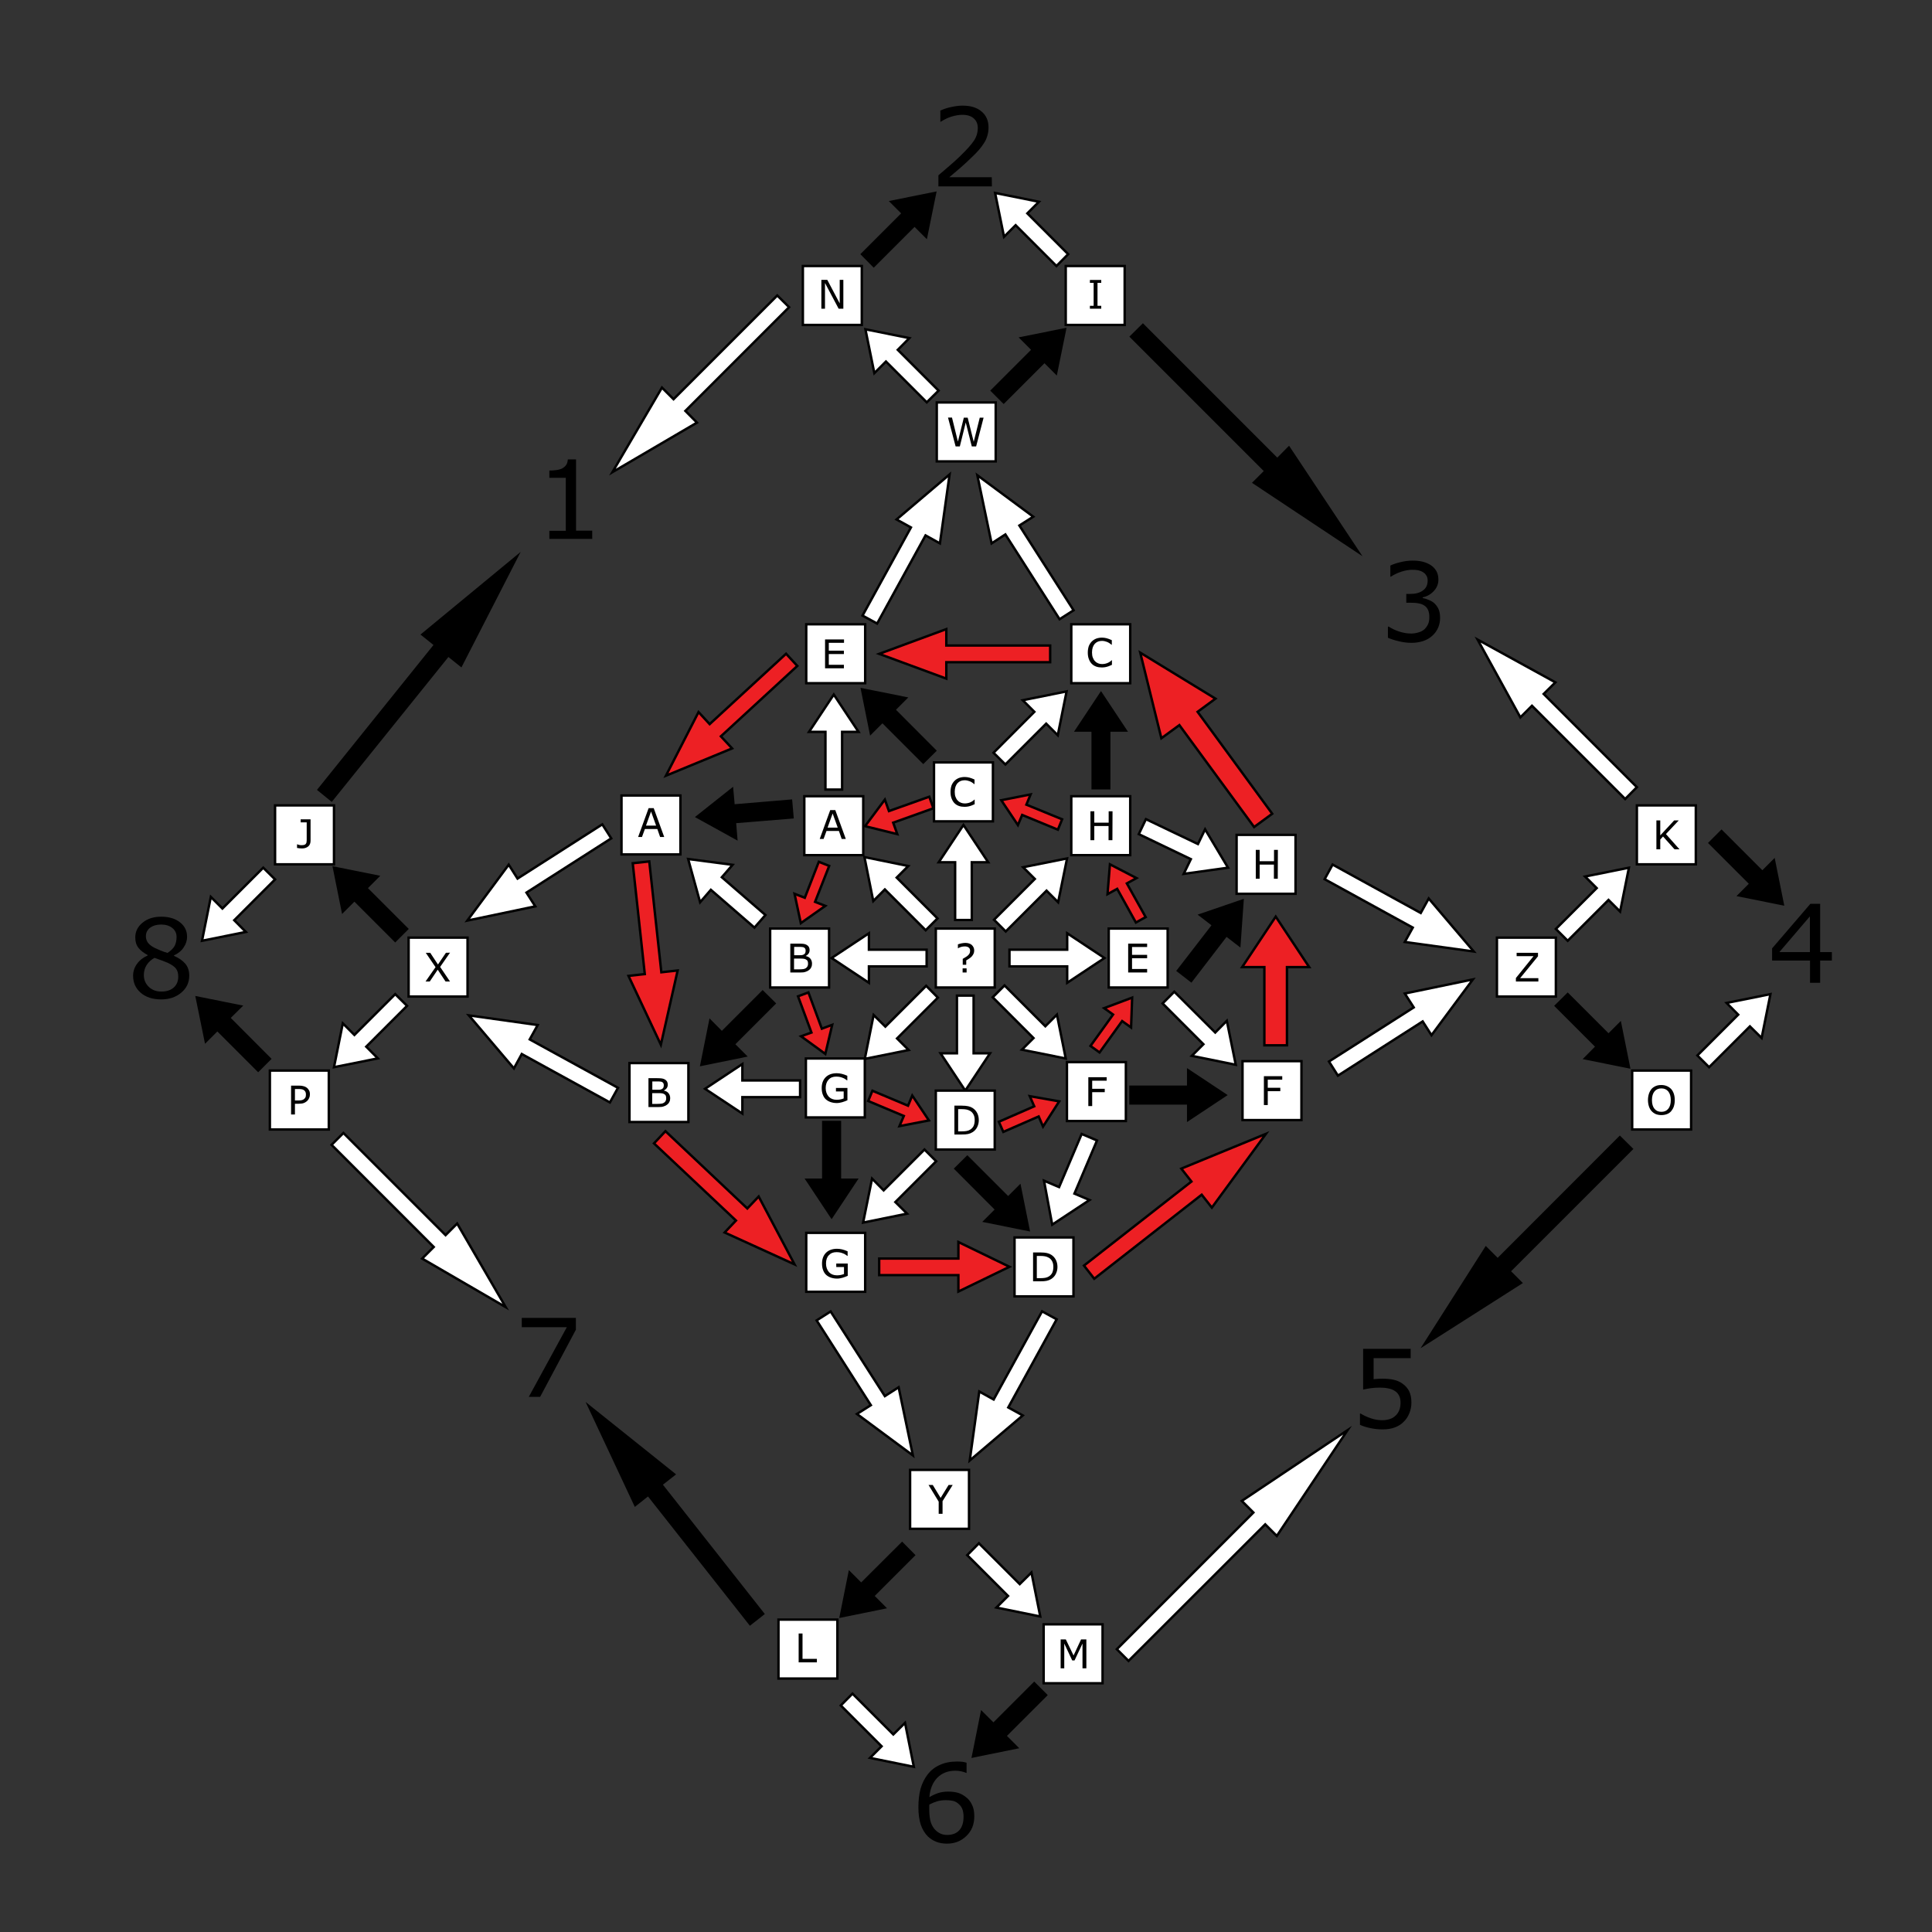 <svg xmlns="http://www.w3.org/2000/svg" id="Layer_1" x="0" y="0" version="1.1" viewBox="0 0 1600 1600" xml:space="preserve"><rect x="0" y="0" width="1600" height="1600" fill="#333333" stroke="none"/><style>.st0{fill:#fff;stroke:#000;stroke-width:2;stroke-miterlimit:10}.st1{fill:#ed2024}.st1,.st2{stroke:#000;stroke-width:2;stroke-miterlimit:10}</style><path id="rect4" d="M775 769h48.8v48.8H775V769z" class="st0"/><g id="text6" transform="translate(791.698 803.368)"><path id="path1302" d="M15.1-16.2c0 1-.2 2-.6 2.8-.4.8-.9 1.5-1.5 2.2-.6.6-1.3 1.2-2.1 1.7-.7.5-1.5 1-2.4 1.5v3.6H5.6v-4.9c.7-.4 1.4-.8 2.2-1.3.8-.5 1.5-.9 2-1.4.6-.6 1.1-1.1 1.4-1.7.3-.6.5-1.4.5-2.3 0-1.2-.4-2.1-1.2-2.7-.8-.6-1.9-.9-3.2-.9-1.2 0-2.2.2-3.3.5-1 .4-1.8.7-2.4 1.1v-3.3c.7-.3 1.7-.5 2.8-.8 1.2-.2 2.2-.4 3.3-.4 2.3 0 4.1.6 5.4 1.7 1.3 1.3 2 2.7 2 4.6zM8.8 2H5.5v-3.4h3.3V2z"/></g><path id="polygon10" d="M752.2 717.2l-9.6 9.6 33.8 33.8-9.8 9.8-33.8-33.8-9.6 9.6-7.3-36.4 36.3 7.4z" class="st0"/><path id="polygon12" d="M876.3 747.2l-9.6-9.6-33.8 33.8-9.7-9.7 33.8-33.8-9.7-9.7 36.4-7.3-7.4 36.3z" class="st0"/><path id="polygon14" d="M846.3 869.3l9.6-9.6-33.8-33.8 9.8-9.8 33.8 33.8 9.6-9.6 7.3 36.3-36.3-7.3z" class="st0"/><path id="polygon16" d="M723.5 840.6l9.7 9.6 33.8-33.8 9.7 9.8-33.8 33.8 9.6 9.6-36.3 7.3 7.3-36.3z" class="st0"/><path id="polygon18" d="M778.9 872.3h13.6v-47.8h13.8v47.8h13.6l-20.5 30.9-20.5-30.9z" class="st0"/><path id="polygon20" d="M818.4 714.1h-13.6v47.8H791v-47.8h-13.6l20.5-30.9 20.5 30.9z" class="st0"/><path id="polygon22" d="M719.6 772.9v13.6h47.8v13.8h-47.8v13.6l-30.9-20.5 30.9-20.5z" class="st0"/><path id="polygon24" d="M883.8 813.9v-13.6H836v-13.8h47.8v-13.6l30.9 20.5-30.9 20.5z" class="st0"/><path id="rect26" d="M773.5 631.4h48.8v48.8h-48.8v-48.8z" class="st0"/><g id="text28" transform="translate(788.372 665.772)"><path id="path1290" d="M18.6.3c-.6.2-1.1.5-1.6.7-.5.2-1.1.5-1.9.7-.7.2-1.4.4-2.1.5-.8.1-1.6.2-2.5.2-1.7 0-3.3-.2-4.7-.7C4.4 1.2 3.2.5 2.1-.6c-1-1-1.8-2.3-2.4-3.9-.6-1.5-.9-3.3-.9-5.4 0-2 .3-3.7.8-5.3.6-1.5 1.4-2.8 2.5-3.9 1-1 2.2-1.8 3.7-2.4 1.4-.5 3-.8 4.8-.8 1.3 0 2.6.2 3.8.5 1.3.3 2.7.9 4.3 1.6v3.8h-.2c-1.3-1.1-2.6-1.9-3.9-2.4-1.3-.5-2.7-.8-4.1-.8-1.2 0-2.3.2-3.3.6-1 .4-1.8 1-2.6 1.8-.7.8-1.3 1.8-1.7 3-.4 1.2-.6 2.6-.6 4.2 0 1.7.2 3.1.7 4.3.5 1.2 1 2.2 1.8 2.9.7.8 1.6 1.4 2.6 1.8 1 .4 2.1.6 3.2.6 1.5 0 3-.3 4.3-.8 1.3-.5 2.6-1.3 3.7-2.4h.2V.3z"/></g><path id="rect30" d="M887.2 659.4H936v48.8h-48.8v-48.8z" class="st0"/><g id="text32" transform="translate(900.849 693.788)"><path id="path1286" d="M20.4 2h-3.2V-9.7H5.4V2H2.2v-23.9h3.2v9.4h11.9v-9.4h3.2L20.4 2z"/></g><path id="rect34" d="M666.1 659.4h48.8v48.8h-48.8v-48.8z" class="st0"/><g id="text36" transform="translate(681.461 693.788)"><path id="path1282" d="M19 1h-3.4l-2.3-6.6H3L.6 1h-3.2l8.7-23.9h4.2L19 1zm-6.7-9.4L8.1-20.1 3.9-8.4h8.4z"/></g><path id="rect38" d="M637.8 769h48.8v48.8h-48.8V769z" class="st0"/><g id="text40" transform="translate(652.284 803.368)"><path id="path1278" d="M20.2-5.3c0 1.2-.2 2.2-.7 3.1-.4.9-1.1 1.7-1.8 2.2-.9.7-1.9 1.2-3 1.5-1 .4-2.4.5-4 .5H2.2v-23.9h7.1c1.7 0 3 .1 3.9.2.9.1 1.7.4 2.5.8.9.5 1.5 1.1 1.9 1.8.4.7.6 1.6.6 2.6 0 1.1-.3 2.1-.9 2.9-.6.8-1.3 1.4-2.3 1.9v.1c1.6.3 2.9 1 3.8 2.1.9 1.1 1.4 2.5 1.4 4.2zm-5.3-10.8c0-.6-.1-1.1-.3-1.5-.2-.4-.5-.7-.9-1-.5-.3-1.1-.5-1.8-.5-.7-.1-1.6-.1-2.7-.1H5.4v6.9h4.1c1 0 1.8 0 2.4-.1.6-.1 1.1-.3 1.6-.6s.9-.7 1.1-1.2c.2-.6.3-1.2.3-1.9zm2 10.9c0-1-.1-1.7-.4-2.3-.3-.6-.8-1-1.6-1.4-.5-.3-1.1-.4-1.9-.5-.7-.1-1.6-.1-2.7-.1h-5v8.9h4.2c1.4 0 2.5-.1 3.4-.2.9-.1 1.6-.4 2.2-.8.6-.4 1-.9 1.3-1.4.4-.7.5-1.4.5-2.2z"/></g><path id="rect42" d="M918.2 769H967v48.8h-48.8V769z" class="st0"/><g id="text44" transform="translate(932.102 803.368)"><path id="path1274" d="M17.9 2H2.2v-23.9h15.7v2.8H5.4v6.5h12.5v2.8H5.4v8.9h12.5V2z"/></g><path id="rect46" d="M883.6 879.6h48.8v48.8h-48.8v-48.8z" class="st0"/><g id="text48" transform="translate(897.102 910.994)"><path id="path1270" d="M19.4-16h-12v6.7h10.4v2.8H7.4V5H4.2v-23.9h15.2v2.9z"/></g><path id="rect50" d="M775 903.2h48.8V952H775v-48.8z" class="st0"/><g id="text52" transform="translate(789.2 937.545)"><path id="path1266" d="M21.4-9.9c0 2.2-.5 4.1-1.4 5.9-.9 1.8-2.2 3.1-3.8 4.1-1.1.7-2.3 1.2-3.7 1.5-1.3.3-3.1.4-5.3.4h-6v-23.9h6c2.3 0 4.2.2 5.5.5 1.4.3 2.5.8 3.5 1.4 1.6 1 2.9 2.4 3.8 4.1.9 1.7 1.4 3.7 1.4 6zm-3.4 0c0-1.9-.3-3.4-1-4.7s-1.6-2.3-2.9-3c-.9-.5-1.9-.9-3-1.1-1.1-.2-2.3-.3-3.8-.3h-3V-.6h3c1.5 0 2.9-.1 4-.3 1.1-.2 2.2-.6 3.1-1.2 1.2-.8 2.1-1.8 2.7-3 .6-1.4.9-3 .9-4.8z"/></g><path id="rect54" d="M667.4 876.6h48.8v48.8h-48.8v-48.8z" class="st0"/><g id="text56" transform="translate(681.7 910.994)"><path id="path1262" d="M20.1.2c-1.3.6-2.7 1.1-4.3 1.6-1.5.4-3 .7-4.5.7-1.9 0-3.6-.3-5.1-.8-1.5-.5-2.9-1.3-4-2.3C1.1-1.6.3-2.9-.3-4.5c-.6-1.5-.9-3.4-.9-5.4 0-3.8 1.1-6.8 3.3-9 2.2-2.2 5.3-3.3 9.2-3.3 1.4 0 2.7.2 4.1.5 1.4.3 2.9.9 4.6 1.6v3.8h-.3c-.3-.3-.8-.6-1.4-1-.6-.4-1.2-.8-1.9-1-.7-.3-1.6-.6-2.5-.8-.9-.2-2-.3-3.2-.3-2.7 0-4.8.9-6.3 2.6-1.5 1.7-2.3 4-2.3 6.9 0 2.9.9 5.3 2.5 7.1C6.2-1.1 8.4-.2 11.2-.2c1 0 2-.1 3.1-.3 1-.2 1.9-.5 2.7-.8v-5.8h-6.4V-10h9.5V.2z"/></g><path id="polygon58" d="M732.8 662.2l3.4 9.5 33.4-11.9 3.4 9.6-33.3 11.9 3.4 9.5-26.7-6.6 16.4-22z" class="st1"/><path id="polygon60" d="M658 740.2l8.5 3.3 11.6-29.8 8.6 3.4-11.7 29.8 8.5 3.3-20.3 14.3-5.2-24.3z" class="st1"/><path id="polygon62" d="M663.4 858.2l8.6-3.1-11.1-30 8.6-3.2 11.1 30 8.6-3.2-5.7 24.1-20.1-14.6z" class="st1"/><path id="polygon64" d="M744.9 932.6l3.6-8.4-29.5-12.4 3.5-8.5 29.5 12.4 3.5-8.4 13.8 20.6-24.4 4.7z" class="st1"/><path id="polygon66" d="M863.8 933l-3.6-8.4-29.3 12.8-3.7-8.4 29.3-12.8-3.7-8.4 24.4 4.3-13.4 20.9z" class="st1"/><path id="polygon68" d="M936.7 850.9l-7.4-5.3-18.7 26-7.5-5.4 18.7-26-7.4-5.3 23.2-8.7-.9 24.7z" class="st1"/><path id="polygon70" d="M941.2 727.2l-8 4.4 15.6 27.9-8.1 4.5-15.5-27.9-8 4.4 2-24.7 22 11.4z" class="st1"/><path id="polygon72" d="M853.5 657.9l-3.5 8.5 29.6 12.1-3.5 8.6-29.6-12.2-3.5 8.4-13.8-20.6 24.3-4.8z" class="st1"/><path id="polygon74" d="M750.2 578.2l-9.6 9.6 33.8 33.9-9.8 9.7-33.8-33.8-9.6 9.6-7.3-36.3 36.3 7.3z" class="st2"/><path id="polygon76" d="M711 606.1h-13.6v47.8h-13.8v-47.8H670l20.5-30.9 20.5 30.9z" class="st0"/><path id="polygon78" d="M876 608.9l-9.6-9.6-33.8 33.8-9.8-9.7 33.8-33.9-9.6-9.6 36.3-7.3-7.3 36.3z" class="st0"/><path id="rect80" d="M667.7 517h48.8v48.8h-48.8V517z" class="st0"/><g id="text82" transform="translate(681.578 551.355)"><path id="path1247" d="M17.4 2.1H1.7v-23.9h15.7v2.8H4.8v6.5h12.5v2.8H4.8v8.9h12.5v2.9z"/></g><path id="rect84" d="M887.2 517H936v48.8h-48.8V517z" class="st0"/><g id="text86" transform="translate(902.059 551.355)"><path id="path1243" d="M18.6-.7c-.6.2-1.1.5-1.6.7-.5.2-1.1.5-1.9.7-.7.2-1.4.4-2.1.5-.8.1-1.6.2-2.5.2-1.7 0-3.3-.2-4.7-.7C4.4.2 3.2-.5 2.1-1.6c-1-1-1.8-2.3-2.4-3.9-.6-1.5-.9-3.3-.9-5.4 0-2 .3-3.7.8-5.3.6-1.5 1.4-2.8 2.5-3.9 1-1 2.2-1.8 3.7-2.4 1.4-.5 3-.8 4.8-.8 1.3 0 2.6.2 3.8.5 1.3.3 2.7.9 4.3 1.6v3.8h-.2c-1.3-1.1-2.6-1.9-3.9-2.4-1.3-.5-2.7-.8-4.1-.8-1.2 0-2.3.2-3.3.6-1 .4-1.8 1-2.6 1.8-.7.8-1.3 1.8-1.7 3-.4 1.2-.6 2.6-.6 4.2 0 1.7.2 3.1.7 4.3.5 1.2 1 2.2 1.8 2.9.7.8 1.6 1.4 2.6 1.8 1 .4 2.1.6 3.2.6 1.5 0 3-.3 4.3-.8 1.3-.5 2.6-1.3 3.7-2.4h.2v3.9z"/></g><path id="polygon88" d="M932.3 605h-13.7v47.8h-13.7V605h-13.6l20.5-30.9 20.5 30.9z" class="st2"/><path id="polygon90" d="M980.3 723.7l5.9-12.2-43.1-20.7 5.9-12.4 43.1 20.6 5.9-12.2 19 31.8-36.7 5.1z" class="st0"/><path id="polygon92" d="M1026.4 782.8l-10.8-8.3-29.1 37.9-11-8.5 29.2-37.8-10.8-8.3 35.1-12-2.6 37z" class="st2"/><path id="rect94" d="M1024.1 691.4h48.8v48.8h-48.8v-48.8z" class="st0"/><g id="text96" transform="translate(1037.791 725.735)"><path id="path1236" d="M20.4 2h-3.2V-9.7H5.4V2H2.2v-23.9h3.2v9.4h11.9v-9.4h3.2L20.4 2z"/></g><path id="polygon98" d="M987 874.4l9.6-9.6-33.8-33.8 9.7-9.7 33.9 33.8 9.6-9.7 7.4 36.4-36.4-7.4z" class="st0"/><path id="polygon100" d="M984 927.4v-13.6h-47.8V900H984v-13.6l30.9 20.5-30.9 20.5z" class="st2"/><path id="rect102" d="M1029 878.8h48.8v48.8H1029v-48.8z" class="st0"/><g id="text104" transform="translate(1043.502 913.15)"><path id="path1230" d="M18.4-19h-12v6.7h10.4v2.8H6.4V2H3.2v-23.9h15.2v2.9z"/></g><path id="polygon106" d="M864.6 977.8l12.5 5.3 18.7-44 12.7 5.4-18.7 44 12.5 5.3-30.9 20.4-6.8-36.4z" class="st0"/><path id="polygon108" d="M815.5 1011.3l9.6-9.6-33.8-33.9 9.8-9.7 33.8 33.8 9.6-9.6 7.3 36.3-36.3-7.3z" class="st2"/><path id="rect110" d="M840.2 1024.8H889v48.8h-48.8v-48.8z" class="st0"/><g id="text112" transform="translate(854.342 1059.121)"><path id="path1224" d="M21.4-9.9c0 2.2-.5 4.1-1.4 5.9-.9 1.8-2.2 3.1-3.8 4.1-1.1.7-2.3 1.2-3.7 1.5-1.3.3-3.1.4-5.3.4h-6v-23.9h6c2.3 0 4.2.2 5.5.5 1.4.3 2.5.8 3.5 1.4 1.6 1 2.9 2.4 3.8 4.1.9 1.7 1.4 3.7 1.4 6zm-3.4 0c0-1.9-.3-3.4-1-4.7s-1.6-2.3-2.9-3c-.9-.5-1.9-.9-3-1.1-1.1-.2-2.3-.3-3.8-.3h-3V-.6h3c1.5 0 2.9-.1 4-.3 1.1-.2 2.2-.6 3.1-1.2 1.2-.8 2.1-1.8 2.7-3 .6-1.4.9-3 .9-4.8z"/></g><path id="polygon114" d="M722.2 976.1l9.6 9.7 33.8-33.8 9.7 9.7-33.8 33.8 9.7 9.6-36.4 7.4 7.4-36.4z" class="st0"/><path id="polygon116" d="M668.2 977h13.6v-47.8h13.8V977h13.6l-20.5 30.9-20.5-30.9z" class="st2"/><path id="rect118" d="M667.7 1021h48.8v48.8h-48.8V1021z" class="st0"/><g id="text120" transform="translate(681.963 1055.38)"><path id="path1218" d="M20.1 1.2c-1.3.6-2.7 1.1-4.3 1.6-1.5.4-3 .7-4.5.7-1.9 0-3.6-.3-5.1-.8-1.5-.5-2.9-1.3-4-2.3C1.1-.6.3-1.9-.3-3.5c-.6-1.5-.9-3.4-.9-5.4 0-3.8 1.1-6.8 3.3-9 2.2-2.2 5.3-3.3 9.2-3.3 1.4 0 2.7.2 4.1.5 1.4.3 2.9.9 4.6 1.6v3.8h-.3c-.3-.3-.8-.6-1.4-1-.6-.4-1.2-.8-1.9-1-.7-.3-1.6-.6-2.5-.8-.9-.2-2-.3-3.2-.3-2.7 0-4.8.9-6.3 2.6C2.9-14.3 2.1-12 2.1-9S3-3.6 4.6-1.8C6.2-.1 8.4.8 11.2.8c1 0 2-.1 3.1-.3 1-.2 1.9-.5 2.7-.8v-5.8h-6.4V-9h9.5V1.2z"/></g><path id="rect122" d="M521.3 880.4h48.8v48.8h-48.8v-48.8z" class="st0"/><g id="text124" transform="translate(535.824 914.799)"><path id="path1214" d="M19.2-5.3c0 1.2-.2 2.2-.7 3.1-.4.9-1.1 1.7-1.8 2.2-.9.7-1.9 1.2-3 1.5-1 .4-2.4.5-4 .5H1.2v-23.9h7.1c1.7 0 3 .1 3.9.2.9.1 1.7.4 2.5.8.9.5 1.5 1.1 1.9 1.8.4.7.6 1.6.6 2.6 0 1.1-.3 2.1-.9 2.9-.6.8-1.3 1.4-2.3 1.9v.1c1.6.3 2.9 1 3.8 2.1.9 1.1 1.4 2.5 1.4 4.2zm-5.3-10.8c0-.6-.1-1.1-.3-1.5-.2-.4-.5-.7-.9-1-.5-.3-1.1-.5-1.8-.5-.7-.1-1.6-.1-2.7-.1H4.4v6.9h4.1c1 0 1.8 0 2.4-.1.6-.1 1.1-.3 1.6-.6s.9-.7 1.1-1.2c.2-.6.3-1.2.3-1.9zm2 10.9c0-1-.1-1.7-.4-2.3-.3-.6-.8-1-1.6-1.4-.5-.3-1.1-.4-1.9-.5-.7-.1-1.6-.1-2.7-.1h-5v8.9h4.2c1.4 0 2.5-.1 3.4-.2.9-.1 1.6-.4 2.2-.8.6-.4 1-.9 1.3-1.4.4-.7.5-1.4.5-2.2z"/></g><path id="polygon126" d="M588.2 845.4l9.6 9.7 33.8-33.8 9.8 9.7-33.8 33.8 9.6 9.6-36.3 7.4 7.3-36.4z" class="st2"/><path id="polygon128" d="M614.8 881.2v13.6h47.8v13.8h-47.8v13.6l-30.9-20.5 30.9-20.5z" class="st0"/><path id="polygon130" d="M606.7 716.2l-8.9 10.3 36.1 31.3-9.1 10.4-36.1-31.3-8.9 10.3-9.9-35.8 36.8 4.8z" class="st0"/><path id="polygon132" d="M606.3 653.5l1.2 13.6 47.6-4 1.2 13.8-47.7 3.9 1.1 13.6-32.4-17.9 29-23z" class="st2"/><path id="rect134" d="M514.7 658.8h48.8v48.8h-48.8v-48.8z" class="st0"/><g id="text136" transform="translate(530.07 693.149)"><path id="path1206" d="M20 0h-3.4l-2.3-6.6H4L1.6 0h-3.2l8.7-23.9h4.2L20 0zm-6.7-9.4L9.1-21.1 4.9-9.4h8.4z"/></g><path id="polygon138" d="M1084.2 800.9h-18.4v64.8h-18.7v-64.8h-18.4l27.8-41.8 27.7 41.8z" class="st1"/><path id="polygon140" d="M1006.6 578.6l-14.8 10.9 61.8 84.4-15 11-61.9-84.4-14.9 10.9-17.5-70.9 62.3 38.1z" class="st1"/><path id="polygon142" d="M783.7 521v13.6h86v13.8h-86V562l-55.6-20.5 55.6-20.5z" class="st1"/><path id="polygon144" d="M578.5 589.7l9.2 10 63.3-58.3 9.3 10.1-63.3 58.3 9.3 10-54.8 22.6 27-52.7z" class="st1"/><path id="polygon146" d="M520.5 808.2l13.5-1.5-10-91.8 13.7-1.5 10 91.8 13.5-1.5-13.9 61.5-26.8-57z" class="st1"/><path id="polygon148" d="M600.1 1020.7l9.4-9.9-67.9-63.9 9.5-10.1 67.8 64 9.4-9.9 29.7 56.2-57.9-26.4z" class="st1"/><path id="polygon150" d="M793.7 1069.6V1056h-65.6v-13.7h65.6v-13.7l42.3 20.5-42.3 20.5z" class="st1"/><path id="polygon152" d="M1003.6 1000.1l-8.4-10.7-89 69.6-8.5-10.9 89-69.6-8.4-10.7 70.1-28.8-44.8 61.1z" class="st1"/><g id="text154" transform="translate(442.757 446.276)"><path id="path1195" d="M47.6 0H12.2v-6.7h13.6v-43.9H12.2v-6c1.8 0 3.8-.1 5.9-.4 2.1-.3 3.7-.8 4.8-1.4 1.3-.7 2.4-1.7 3.2-2.8.8-1.1 1.2-2.7 1.4-4.6h6.8v59h13.4V0z"/></g><g id="text156" transform="translate(772.052 163.383)"><path id="path1192" d="M49.4-9H5.1v-9.2l9.2-7.9c3.1-2.6 6-5.3 8.7-7.9 5.6-5.4 9.5-9.8 11.6-13 2.1-3.2 3.1-6.7 3.1-10.4 0-3.4-1.1-6-3.4-8-2.2-1.9-5.3-2.9-9.4-2.9-2.7 0-5.6.5-8.7 1.4s-6.1 2.4-9.1 4.3h-.4v-9.2c2.1-1 4.8-2 8.3-2.8 3.5-.8 6.9-1.3 10.1-1.3 6.7 0 12 1.6 15.8 4.9 3.8 3.2 5.7 7.6 5.7 13.1 0 2.5-.3 4.8-1 7-.6 2.1-1.5 4.2-2.8 6.1-1.1 1.8-2.5 3.6-4 5.4-1.5 1.8-3.4 3.7-5.6 5.8-3.1 3.1-6.4 6.1-9.7 9-3.3 2.9-6.5 5.5-9.4 8h35.2l.1 7.6z"/></g><g id="text158" transform="translate(1156.12 532.972)"><path id="path1189" d="M31.6-33.5c1.4 1.3 2.6 2.8 3.5 4.7.9 1.9 1.4 4.4 1.4 7.4s-.5 5.7-1.6 8.2-2.6 4.7-4.6 6.5c-2.2 2.1-4.8 3.6-7.8 4.6-3 1-6.2 1.5-9.8 1.5C9.1-.6 5.5-1.1 2-2c-3.5-.8-6.4-1.8-8.7-2.8V-14h.7c2.5 1.6 5.4 3 8.8 4.1 3.4 1.1 6.6 1.6 9.8 1.6 1.8 0 3.8-.3 5.9-.9s3.8-1.5 5.1-2.7c1.3-1.3 2.3-2.7 3-4.3.7-1.6 1-3.5 1-5.9 0-2.3-.4-4.3-1.1-5.8-.7-1.6-1.8-2.8-3.1-3.6-1.3-.9-2.9-1.5-4.8-1.8-1.9-.4-3.9-.5-6.1-.5h-4v-7.3h3.1c4.5 0 8-.9 10.6-2.8 2.7-1.9 4-4.6 4-8.2 0-1.6-.3-3-1-4.1-.7-1.2-1.6-2.2-2.8-2.9-1.3-.8-2.6-1.3-4-1.6-1.4-.3-3.1-.4-4.9-.4-2.8 0-5.7.5-8.9 1.5-3.1 1-6.1 2.4-8.9 4.2h-.4v-9.2c2.1-1 4.8-2 8.3-2.8 3.5-.9 6.9-1.3 10.1-1.3 3.2 0 6 .3 8.4.9 2.4.6 4.6 1.5 6.6 2.8 2.1 1.4 3.7 3.1 4.8 5.1 1.1 2 1.6 4.3 1.6 7 0 3.6-1.3 6.8-3.9 9.5-2.5 2.7-5.6 4.4-9.1 5.1v.6c1.4.2 3 .7 4.8 1.5 1.9.7 3.5 1.6 4.7 2.7z"/></g><g id="text160" transform="translate(1464.181 813.895)"><path id="path1186" d="M52.9-18.4h-9.7V0h-8.4v-18.4H3.4v-10.1l31.7-36.9h8.1v40h9.7v7zm-18.2-7V-55L9.4-25.4h25.3z"/></g><g id="text162" transform="translate(1121.068 1181.462)"><path id="path1183" d="M47.8-19.8c0 3-.6 6-1.7 8.7s-2.6 5.1-4.6 7C39.5-2 37-.4 34 .7c-2.9 1.1-6.3 1.6-10.1 1.6-3.6 0-7-.4-10.3-1.1C10.3.5 7.5-.4 5.2-1.5v-9.3h.6C8.2-9.3 11-8 14.2-6.9s6.4 1.6 9.5 1.6c2.1 0 4.1-.3 6-.9 2-.6 3.7-1.6 5.2-3.1 1.3-1.3 2.3-2.8 2.9-4.5.7-1.8 1-3.8 1-6.1s-.4-4.2-1.2-5.7c-.8-1.6-1.8-2.8-3.2-3.7-1.5-1.1-3.4-1.9-5.6-2.3-2.2-.5-4.6-.7-7.3-.7-2.6 0-5.1.2-7.5.5-2.4.4-4.4.7-6.2 1.1v-33.7h39.4v7.7H16.5v17.4c1.3-.1 2.5-.2 3.9-.3 1.3-.1 2.5-.1 3.4-.1 3.5 0 6.7.3 9.3.9 2.7.6 5.1 1.6 7.3 3.2 2.3 1.6 4.2 3.7 5.5 6.2 1.3 2.6 1.9 5.8 1.9 9.6z"/></g><g id="text164" transform="translate(755.572 1524.425)"><path id="path1180" d="M51.3-20.2c0 6.7-2.2 12.1-6.6 16.3-4.3 4.2-9.7 6.3-16 6.3-3.2 0-6.2-.5-8.8-1.5s-5-2.5-7-4.4C10.4-6 8.4-9.2 7-13.2c-1.3-4-2-8.8-2-14.5 0-5.8.6-10.9 1.8-15.4 1.3-4.5 3.3-8.5 6-12 2.6-3.3 5.9-5.9 10-7.7 4.1-1.9 8.8-2.8 14.2-2.8 1.7 0 3.2.1 4.3.2s2.4.4 3.6.8v8.4h-.4c-.8-.4-2.1-.8-3.7-1.2-1.6-.4-3.3-.6-5.1-.6-6.3 0-11.3 2-15.1 5.9-3.8 3.9-5.9 9.2-6.5 16 2.5-1.5 4.9-2.6 7.3-3.4 2.4-.8 5.2-1.2 8.3-1.2 2.8 0 5.2.3 7.3.8 2.1.5 4.3 1.5 6.5 3.1 2.6 1.8 4.5 4 5.8 6.8 1.4 2.6 2 5.9 2 9.8zm-8.9.3c0-2.7-.4-5-1.2-6.8-.8-1.8-2.1-3.3-4-4.7-1.3-.9-2.8-1.6-4.5-1.8-1.6-.3-3.4-.4-5.1-.4-2.5 0-4.8.3-6.9.9-2.1.6-4.3 1.5-6.6 2.7-.1.6-.1 1.3-.1 1.9v2.2c0 4.6.5 8.3 1.4 11 1 2.7 2.3 4.8 4 6.3 1.3 1.3 2.8 2.2 4.4 2.9 1.6.6 3.3.9 5.1.9 4.2 0 7.6-1.3 10-3.9 2.3-2.6 3.5-6.3 3.5-11.2z"/></g><g id="text166" transform="translate(443.416 1156.83)"><path id="path1177" d="M33.5-55.6L3.9 0h-9.4L26-57.7h-37.3v-7.7h44.8v9.8z"/></g><g id="text168" transform="translate(104.828 826.168)"><path id="path1174" d="M51.9-18.2c0 5.7-2.2 10.4-6.6 14.1-4.4 3.7-9.9 5.6-16.6 5.6-7.1 0-12.7-1.8-17-5.5-4.2-3.7-6.3-8.3-6.3-14.1 0-3.6 1.1-6.9 3.2-9.8 2.1-3 5.1-5.3 8.9-7v-.3c-3.5-1.9-6.1-3.9-7.8-6.2-1.7-2.2-2.5-5-2.5-8.4 0-4.9 2-9 6.1-12.3 4-3.3 9.2-4.9 15.4-4.9 6.5 0 11.7 1.6 15.6 4.7 3.9 3.1 5.8 7.1 5.8 12 0 3-.9 5.9-2.8 8.7-1.8 2.8-4.6 5.1-8.1 6.7v.3c4.1 1.8 7.2 3.9 9.4 6.5s3.3 5.9 3.3 9.9zm-10.5-32c0-3.1-1.2-5.6-3.6-7.5-2.4-1.9-5.5-2.8-9.2-2.8-3.7 0-6.7.9-9.1 2.6-2.3 1.8-3.5 4.1-3.5 7.1 0 2.1.6 3.9 1.8 5.5 1.2 1.5 3 2.9 5.4 4.1 1.1.5 2.6 1.2 4.7 2.1 2.1.8 4 1.6 6 2.1 2.9-1.9 4.9-3.9 6-6 1-2.1 1.5-4.5 1.5-7.2zm1.4 32.8c0-2.7-.6-4.8-1.8-6.5-1.2-1.6-3.5-3.3-6.9-4.9-1.4-.6-2.9-1.2-4.5-1.8-1.6-.6-3.8-1.3-6.5-2.3-2.6 1.4-4.8 3.4-6.4 5.8-1.6 2.5-2.4 5.2-2.4 8.4 0 4 1.4 7.2 4.1 9.8C21.1-6.3 24.6-5 28.8-5c4.3 0 7.7-1.1 10.2-3.3 2.5-2.2 3.8-5.3 3.8-9.1z"/></g><path id="rect170" d="M775.8 333.3h48.8v48.8h-48.8v-48.8z" class="st0"/><g id="text172" transform="translate(789.594 367.695)"><path id="path1170" d="M25-21.9L18.8 2h-3.6l-5-19.8L5.3 2H1.8l-6.3-23.9h3.3L3.7-2l4.9-19.8h3.2l5 20 5-20H25z"/></g><path id="polygon174" d="M855.7 427.9l-11.5 7.3 44.9 70.2-11.6 7.4-44.9-70.2-11.4 7.4-11.8-56.4 46.3 34.3z" class="st0"/><path id="polygon176" d="M778.4 450l-11.9-6.6-40.1 73-12.1-6.6 40.1-73-11.9-6.6 43.9-37.3-8 57.1z" class="st0"/><path id="rect178" d="M338.4 776.5h48.8v48.8h-48.8v-48.8z" class="st0"/><g id="text180" transform="translate(353.296 810.861)"><path id="path1164" d="M19.4-21.9l-8.2 11.8L19.4 2h-3.7L9.2-7.8 2.6 2H-.9L7.4-9.9-.7-21.8H3l6.4 9.7 6.6-9.7 3.4-.1z"/></g><path id="polygon182" d="M421.3 716.1l7.3 11.5 70.2-44.9 7.4 11.6-70.2 44.9 7.3 11.4-56.3 11.8 34.3-46.3z" class="st0"/><path id="polygon184" d="M445.3 848.9l-6.6 11.9 73.1 40.1-6.7 12.1-73-40.1-6.5 11.9-37.3-43.9 57 8z" class="st0"/><path id="rect186" d="M753.7 1217.3h48.8v48.8h-48.8v-48.8z" class="st0"/><g id="text188" transform="translate(768.88 1251.692)"><path id="path1158" d="M20.1-21.9L11.7-8.5V2H8.5V-8.1L.1-21.9h3.5l6.5 10.7 6.6-10.7h3.4z"/></g><path id="polygon190" d="M709.7 1171l11.5-7.3-44.9-70.2 11.6-7.4 44.9 70.1 11.4-7.3 11.8 56.4-46.3-34.3z" class="st0"/><path id="polygon192" d="M811 1152.4l11.9 6.6 40.1-73 12.1 6.6-40.1 73 12 6.6-43.9 37.3 7.9-57.1z" class="st0"/><path id="rect194" d="M1239.7 776.5h48.8v48.8h-48.8v-48.8z" class="st0"/><g id="text196" transform="translate(1254.406 810.86)"><path id="path1152" d="M19.6 2H1V-.9L15.6-19h-14v-2.8h17.7v2.9L4.5-.8h15.1V2z"/></g><path id="polygon198" d="M1185.5 857.3l-7.3-11.4-70.2 44.9-7.4-11.7 70.2-44.8-7.4-11.5 56.4-11.7-34.3 46.2z" class="st0"/><path id="polygon200" d="M1163.4 780.1l6.6-11.9-73-40.1 6.6-12.1 73 40.1 6.6-12 37.3 43.9-57.1-7.9z" class="st0"/><path id="polygon202" d="M1341.7 754.9l-9.6-9.6-33.8 33.8-9.8-9.8 33.8-33.8-9.6-9.6 36.3-7.3-7.3 36.3z" class="st0"/><path id="polygon204" d="M1312.7 876.5l9.6-9.7-33.8-33.8 9.8-9.7 33.8 33.8 9.6-9.6 7.3 36.3-36.3-7.3z" class="st2"/><path id="rect206" d="M1355.6 667h48.8v48.8h-48.8V667z" class="st0"/><g id="text208" transform="translate(1370.458 701.34)"><path id="path1144" d="M20.4 2h-4.1L6.8-8.6 4.5-6.1V2H1.3v-23.9h3.2v12.4L16-21.9h3.8L9.2-10.6 20.4 2z"/></g><path id="rect210" d="M1351.7 886.6h48.8v48.8h-48.8v-48.8z" class="st0"/><g id="text212" transform="translate(1365.976 920.968)"><path id="path1140" d="M18-19.1c1 1.1 1.7 2.4 2.2 3.9.5 1.5.8 3.3.8 5.3s-.3 3.7-.8 5.3c-.5 1.5-1.3 2.8-2.2 3.9-1 1.1-2.1 1.9-3.5 2.4-1.3.5-2.9.8-4.6.8-1.7 0-3.2-.3-4.6-.8C4 1.1 2.8.3 1.8-.8S.1-3.2-.4-4.7C-.9-6.2-1.2-8-1.2-10c0-1.9.3-3.7.8-5.2s1.3-2.9 2.2-4c.9-1 2.1-1.8 3.5-2.4 1.4-.6 2.9-.8 4.6-.8 1.7 0 3.2.3 4.6.9 1.4.6 2.5 1.4 3.5 2.4zm-.3 9.2c0-3.1-.7-5.5-2.1-7.2-1.4-1.7-3.3-2.5-5.7-2.5-2.4 0-4.3.8-5.7 2.5-1.4 1.7-2.1 4.1-2.1 7.2 0 3.1.7 5.5 2.1 7.2C5.6-1 7.5-.2 9.9-.2s4.3-.8 5.7-2.5c1.4-1.7 2.1-4.1 2.1-7.2z"/></g><path id="polygon214" d="M825.2 1331.3l9.6-9.6-33.8-33.8 9.7-9.8 33.8 33.8 9.7-9.6 7.3 36.4-36.3-7.4z" class="st0"/><path id="polygon216" d="M703.6 1302.3l9.6 9.6 33.9-33.8 9.7 9.8-33.8 33.8 9.6 9.6-36.3 7.4 7.3-36.4z" class="st2"/><path id="rect218" d="M864.3 1345.2h48.8v48.8h-48.8v-48.8z" class="st0"/><g id="text220" transform="translate(877.278 1379.613)"><path id="path1134" d="M22.4 2h-3.2v-20.5l-6.6 14h-1.9l-6.6-14V2h-3v-23.9h4.3l6.4 13.3L18-21.9h4.4V2z"/></g><path id="rect222" d="M644.7 1341.3h48.8v48.8h-48.8v-48.8z" class="st0"/><g id="text224" transform="translate(659.212 1375.692)"><path id="path1130" d="M17.3 1H2.2v-23.9h3.2v21h11.9V1z"/></g><path id="polygon226" d="M283.9 847.5l9.6 9.6 33.8-33.8 9.8 9.7-33.8 33.8 9.6 9.7-36.3 7.3 7.3-36.3z" class="st0"/><path id="polygon228" d="M312.9 725.9l-9.6 9.6 33.8 33.8-9.8 9.8-33.8-33.8-9.6 9.6-7.3-36.3 36.3 7.3z" class="st2"/><path id="rect230" d="M227.8 667h48.8v48.8h-48.8V667z" class="st0"/><g id="text232" transform="translate(243.294 701.34)"><path id="path1124" d="M13.9-5.2c0 2.1-.6 3.7-1.9 4.8C10.7.7 9 1.3 6.9 1.3c-.5 0-1.2 0-2.1-.1C4 1.1 3.3 1 2.7.9v-3h.2c.4.1 1 .3 1.6.5.6.2 1.3.2 2 .2 1 0 1.8-.1 2.3-.3.6-.2 1-.5 1.3-1 .3-.4.5-1 .5-1.6.1-.6.1-1.3.1-2.1v-13.9h-5v-2.5h8.2v17.6z"/></g><path id="rect234" d="M223.5 886.6h48.8v48.8h-48.8v-48.8z" class="st0"/><g id="text236" transform="translate(238.858 920.969)"><path id="path1120" d="M17.8-14.6c0 1.1-.2 2-.6 2.9-.4.9-.9 1.7-1.5 2.3-.8.8-1.8 1.4-2.9 1.9-1.1.4-2.5.6-4.2.6H5.4V2H2.2v-23.9h6.5c1.4 0 2.6.1 3.6.4 1 .2 1.9.6 2.6 1.1.9.6 1.6 1.4 2.1 2.3.6.9.8 2.1.8 3.5zm-3.3 0c0-.8-.1-1.5-.4-2.1-.3-.6-.7-1.1-1.3-1.5-.5-.3-1.1-.6-1.8-.7-.7-.1-1.5-.2-2.5-.2H5.4v9.5h2.7c1.3 0 2.3-.1 3.1-.3.8-.2 1.5-.6 2-1.1.5-.5.9-1.1 1.1-1.6.1-.6.2-1.3.2-2z"/></g><path id="polygon238" d="M753.1 280l-9.6 9.7 33.8 33.8-9.8 9.7-33.8-33.8-9.6 9.6-7.4-36.3 36.4 7.3z" class="st0"/><path id="polygon240" d="M874.6 309l-9.6-9.6-33.8 33.8-9.7-9.7 33.8-33.8-9.7-9.7 36.4-7.3-7.4 36.3z" class="st2"/><path id="rect242" d="M664.9 220.3h48.8v48.8h-48.8v-48.8z" class="st0"/><g id="text244" transform="translate(679.02 254.652)"><path id="path1114" d="M19.4 1h-3.9L4.2-20.3V1h-3v-23.9h4.9L16.4-3.4v-19.5h3V1z"/></g><path id="rect246" d="M882.6 220.3h48.8v48.8h-48.8v-48.8z" class="st0"/><g id="text248" transform="translate(898.911 254.652)"><path id="path1110" d="M13.1 1H3.7v-2.4h3.1v-19H3.7v-2.4h9.4v2.4H10v19h3.1V1z"/></g><path id="polygon250" d="M813.1 1418.2l9.6 9.6 33.8-33.8 9.8 9.8-33.8 33.8 9.6 9.6-36.3 7.4 7.3-36.4z" class="st2"/><path id="polygon252" d="M720.5 1455.8l9.6-9.6-33.8-33.8 9.7-9.8 33.8 33.8 9.7-9.6 7.3 36.4-36.3-7.4z" class="st0"/><path id="polygon254" d="M1057.4 1272l-9.6-9.6-113.2 113.1-9.7-9.7 113.1-113.2-9.6-9.6 87.6-58.6-58.6 87.6z" class="st0"/><path id="polygon256" d="M1230.6 1033.4l9.7 9.7 101.2-101.3 9.8 9.7-101.3 101.3 9.6 9.6-79.9 50.9 50.9-79.9z" class="st2"/><path id="polygon258" d="M1458.9 859.6l-9.7-9.6-33.8 33.8-9.7-9.7 33.8-33.8-9.6-9.7 36.3-7.3-7.3 36.3z" class="st0"/><path id="polygon260" d="M1440.1 741.5l9.6-9.6-33.8-33.8 9.8-9.8 33.8 33.8 9.6-9.6 7.3 36.3-36.3-7.3z" class="st2"/><path id="polygon262" d="M1288.1 565.1l-9.7 9.6 77.2 77.2-9.7 9.8-77.2-77.2-9.6 9.6-35.4-64.4 64.4 35.4z" class="st0"/><path id="polygon264" d="M1038.4 399.7l9.6-9.6-111.3-111.3 9.8-9.7 111.3 111.3 9.6-9.7 57.4 86.4-86.4-57.4z" class="st2"/><path id="polygon266" d="M767 196.1l-9.6-9.6-33.8 33.8-9.7-9.8 33.8-33.8-9.6-9.6 36.3-7.3-7.4 36.3z" class="st2"/><path id="polygon268" d="M860.4 167.1l-9.6 9.6 33.8 33.8-9.7 9.8-33.8-33.8-9.6 9.6-7.4-36.3 36.3 7.3z" class="st0"/><path id="polygon270" d="M548.2 321l9.6 9.6 85.9-85.9 9.8 9.7-85.9 85.9 9.6 9.7-70 41 41-70z" class="st0"/><path id="polygon272" d="M381.8 551.2l-10.6-8.5-96.6 120-10.7-8.7 96.5-120-10.6-8.5 78.3-64.6-46.3 90.3z" class="st2"/><path id="polygon274" d="M174.6 742.8l9.6 9.6 33.8-33.8 9.8 9.7-33.8 33.8 9.6 9.7-36.3 7.3 7.3-36.3z" class="st0"/><path id="polygon276" d="M199.4 833.4l-9.7 9.6 33.8 33.9-9.7 9.7-33.8-33.8-9.6 9.6-7.4-36.3 36.4 7.3z" class="st2"/><path id="polygon278" d="M349.6 1042.3l9.6-9.6-84.6-84.6 9.8-9.8 84.6 84.6 9.6-9.6 40.2 69.2-69.2-40.2z" class="st0"/><path id="polygon280" d="M558.3 1221l-10.7 8.4 84.4 107.1-10.8 8.5-84.4-107.1-10.7 8.5-38.4-81.9 70.6 56.5z" class="st2"/></svg>